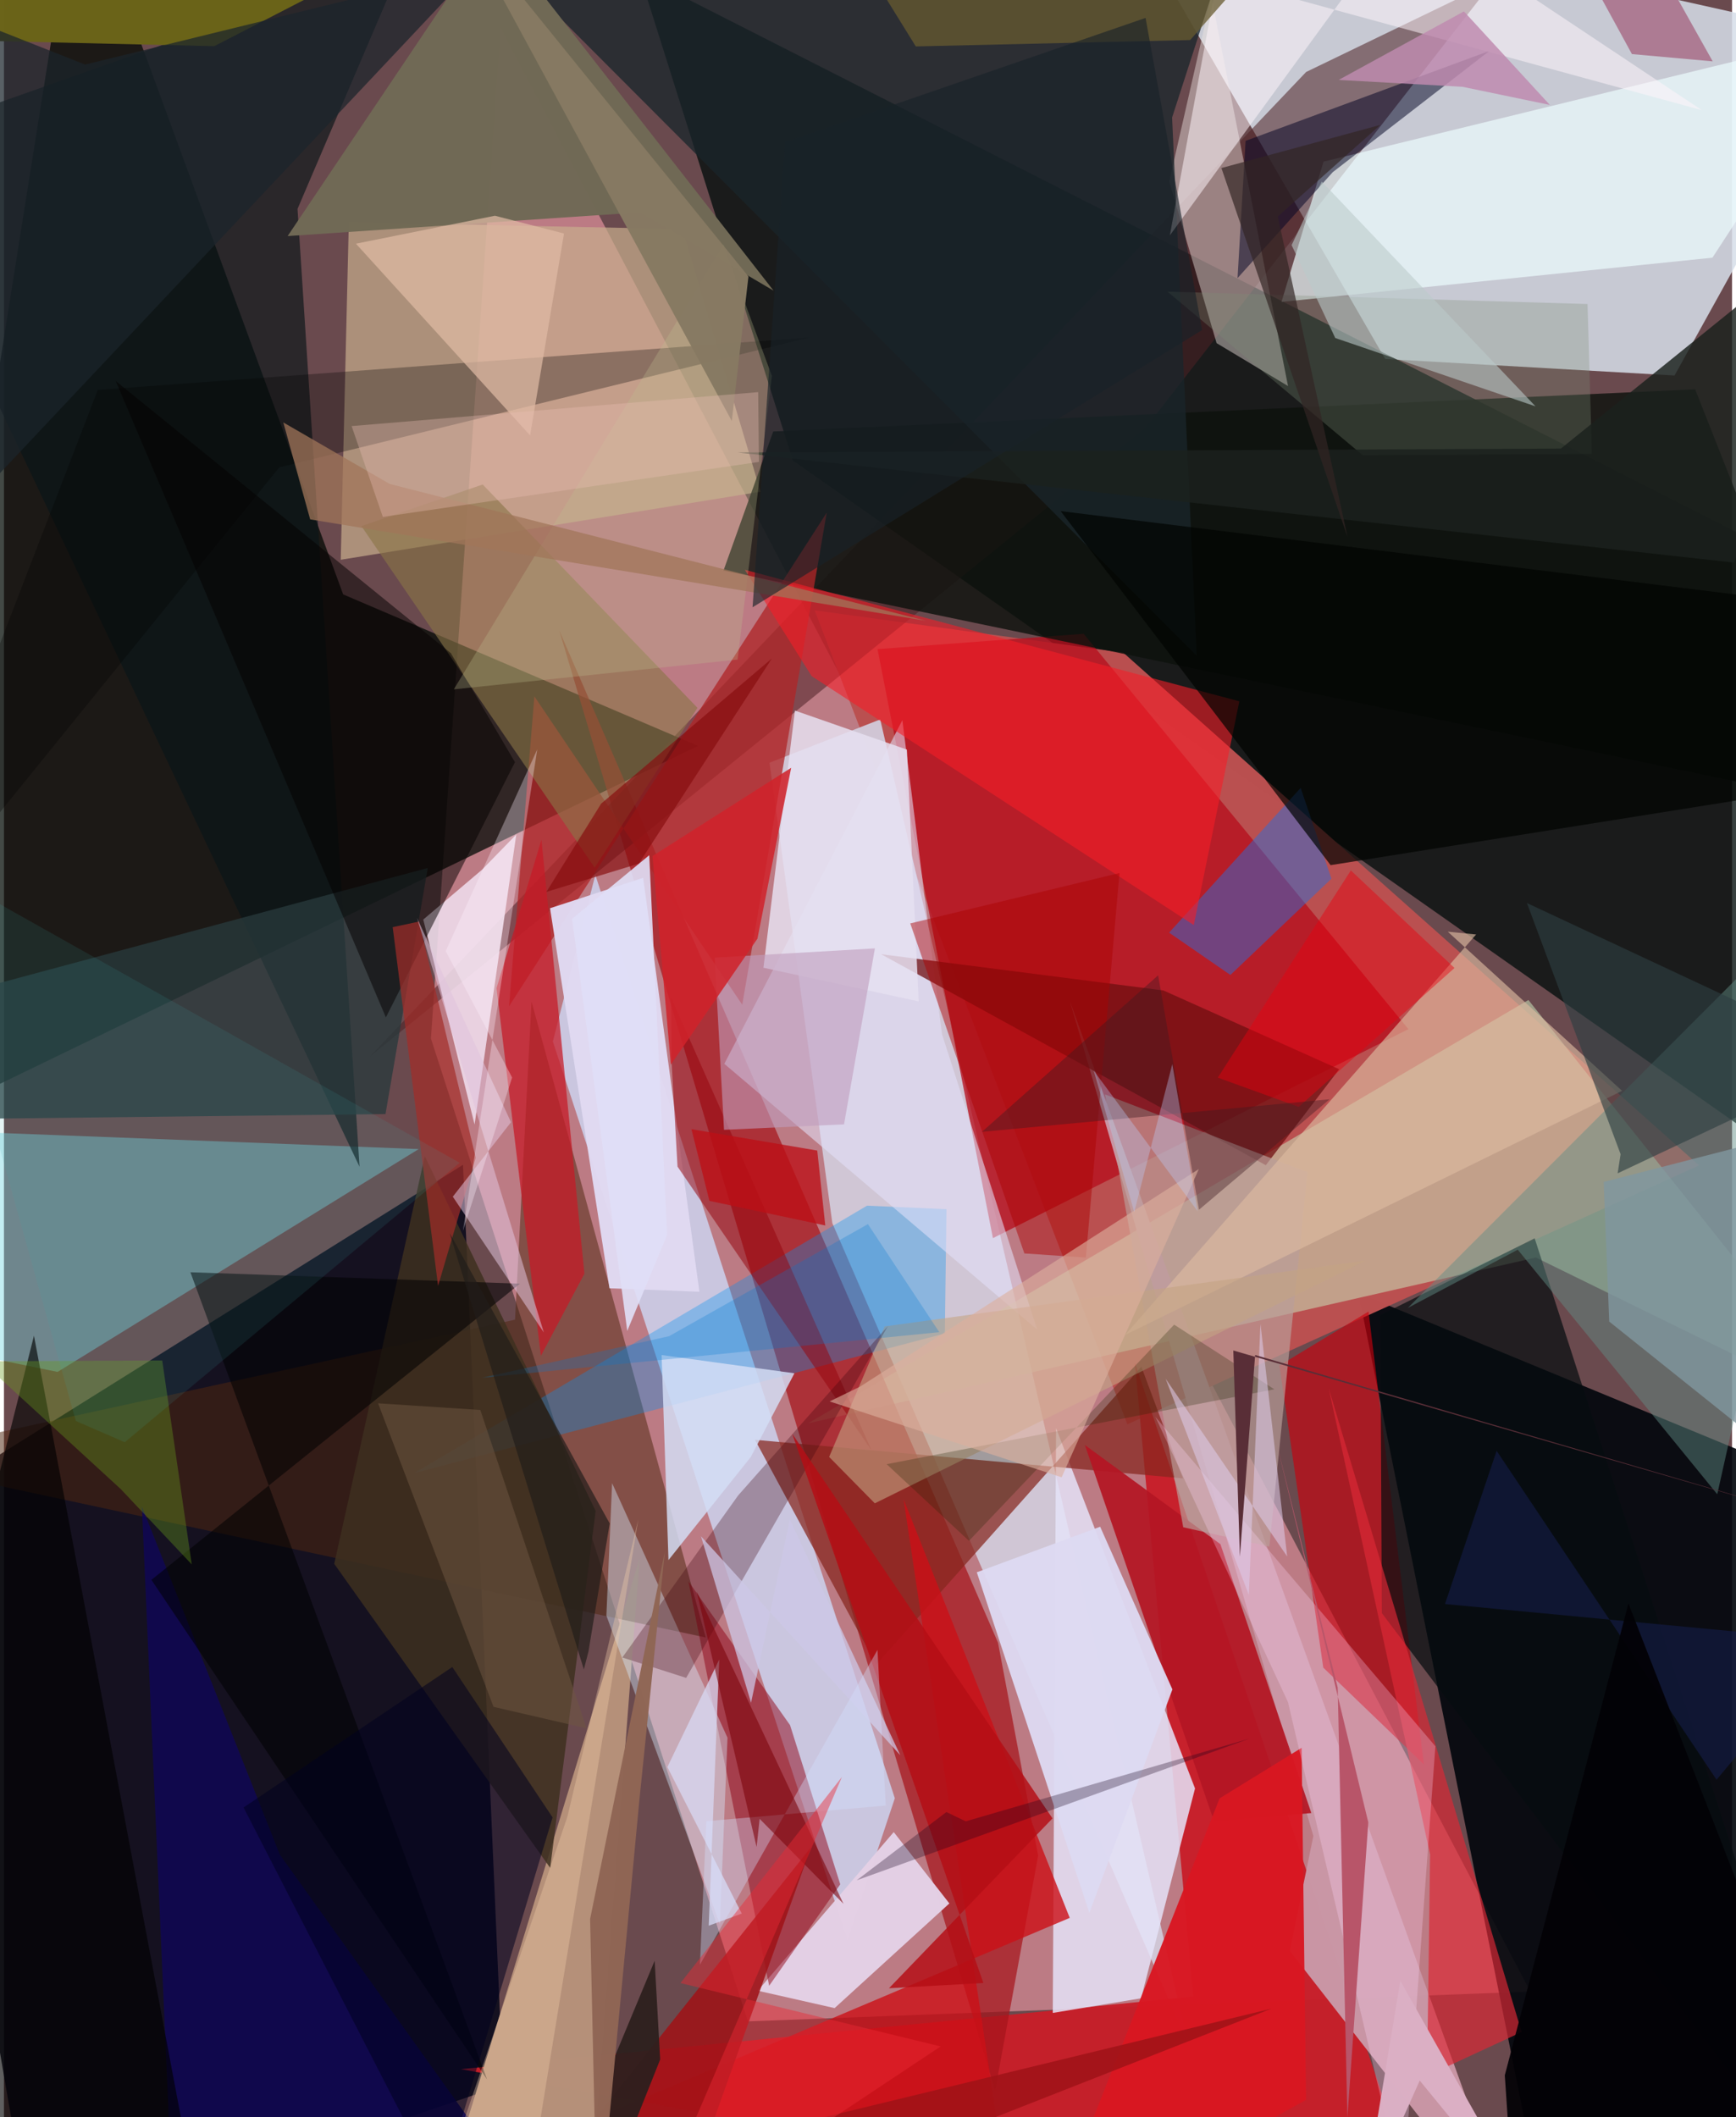 <svg xmlns="http://www.w3.org/2000/svg" width="228" height="278" viewBox="0 0 836 1024"><path fill="#6a4a4e" d="M0 0h836v1024H0z"/><path fill="#cd858f" fill-opacity=".824" d="M240.219 13.269l498.169 949.977-378.492 14.419L206.56 502.29z"/><path fill="#d6dee8" fill-opacity=".859" d="M668.21 173.627L532.043-62 898 19.632 808.178 181.62z"/><path fill="#06100f" fill-opacity=".796" d="M307.558-12.208L898 287.82v297.637l-516.369-362.76z"/><path fill="#040517" fill-opacity=".827" d="M14.077 1086l227.35-77.496-19.357-445.136-268.81 168.095z"/><path fill="#000903" fill-opacity=".737" d="M164.107 287.501l171.661 73.271L-62 553.277 35.844-62z"/><path fill="#03070c" fill-opacity=".914" d="M865.404 1053.072L747.801 1086l-92.54-460.574 209.251 86.295z"/><path fill="#ba5050" fill-opacity=".992" d="M541.517 315.671L820.033 563.66 543.49 688.887 392.2 295.203z"/><path fill="#d1c9d8" fill-opacity=".965" d="M423.911 347.957l-53.555 20.936 30.387 222.684 172.341 397.695z"/><path fill="#c81f29" fill-opacity=".961" d="M691.37 1086L547.1 659.079l28.274 306.594-354.367 35.106z"/><path fill="#c7deb7" fill-opacity=".561" d="M898 685.092L737.487 483.657 388.955 688.444l352.128-80.214z"/><path fill="#a6141b" fill-opacity=".718" d="M500.313 897.498l-19.409-102.965-212.269-489.622 210.853 706.317z"/><path fill="#cbcce8" fill-opacity=".918" d="M286.088 423.135L430.98 869.759l-22.886 68.688L265.54 503.743z"/><path fill="#b60f1d" fill-opacity=".773" d="M478.434 598.84l-55.826-284.868 99.709-7.425L679.45 497.763z"/><path fill="#4d2126" fill-opacity=".549" d="M552.398 206.808L720.409-8.89l-90.454 43.706L176.908 511.13z"/><path fill="#e5e2f8" fill-opacity=".851" d="M508.98 690.758l-1.594 282.827 42.735-7.083 26.09-101.485z"/><path fill="#c8ad8c" fill-opacity=".706" d="M366.016 237.82l-37.842-127.009-161.338-3.311-3.906 163.238z"/><path fill="#b6917a" fill-opacity=".996" d="M205.665 1086l-153.492-18.478 232.548-16.892 22.84-296.95z"/><path fill="#c996a6" fill-opacity=".984" d="M633.453 888.008l-11.405 55.56L733.12 1086 515.51 483.74z"/><path fill="#502710" fill-opacity=".522" d="M-62 705.788l401.507 86.224-84.282-307.55-7.978 153.82z"/><path fill="#0d120d" fill-opacity=".808" d="M818.16 188.297L372.14 208.7l-24.043 67.235L898 390.468z"/><path fill="#77d5e2" fill-opacity=".431" d="M200.636 555.77L25.937 663.55l-62.19-12.713 30.527-103.01z"/><path fill="#af2627" fill-opacity=".769" d="M357.165 485.965L256.6 336.8l-12.252 149.89L398.02 247.97z"/><path fill="#efe6e1" fill-opacity=".439" d="M586.641 165.967L563.728 87.81l20.358-89.465 37.11 188.37z"/><path fill="#081517" fill-opacity=".655" d="M142.02 101.047l30.003 463.259L-62 70.653l255.557-90.18z"/><path fill="#87271f" fill-opacity=".729" d="M570.392 715.033l-20.146-53.993-128.294 144.072-58.609-108.724z"/><path fill="#19252a" fill-opacity=".761" d="M247.551-12.866l341.08-3.085-23.517 72.788 11.924 260.405z"/><path fill="#e3cfe4" fill-opacity=".992" d="M401.84 971.253l-37.152-8.407 65.762-76.736 26.907 34.515z"/><path fill="#efddec" fill-opacity=".882" d="M202.847 444.761l24.832 99.11 20.162-140.246-16.582 17.04z"/><path fill="#ca000d" fill-opacity=".639" d="M686.91 853.383l-48.663-46.818L617.02 660.46l43.116-26.112z"/><path fill="#0092f1" fill-opacity=".329" d="M198.444 712.49l219.095-129.35 38.421 1.718-.785 60.099z"/><path fill="#edfdff" fill-opacity=".686" d="M826.508 124.634l-208.463 21.381 20.33-67.833L898 14.808z"/><path fill="#8f0114" fill-opacity=".494" d="M380.288 834.376l24.292 77.015-34.403 49.06-39.087-195.666z"/><path fill="#e0d9f1" fill-opacity=".976" d="M264.17 439.284l45.059-14.724 27.2 200.204-43.502-1.665z"/><path fill="#e3e1f9" fill-opacity=".565" d="M434.627 348.327l19.165 151.862L499.86 643.11 348.49 514.536z"/><path fill="#286ddb" fill-opacity=".478" d="M593.324 471.559l48.875-46.562-14.892-43.903-63.648 69.993z"/><path fill="#6f0f11" fill-opacity=".749" d="M560.9 479.043l85.031 38.098-35.483 46.437-186.093-102.057z"/><path fill="#0f0853" fill-opacity=".871" d="M66.724 728.57L82.451 1086l171.054-21.252-120.076-167.775z"/><path fill="#b41624" fill-opacity=".929" d="M588.486 746.867l43.985 130.045-47.026 4.099-62.535-182.113z"/><path fill="#060d10" fill-opacity=".714" d="M740.515 598.935l-74.676 37.151.752 144.132L898 1086z"/><path fill="#ba9e9a" fill-opacity=".678" d="M630.62 566.916l-97.985-37.606 37.861 209.371 41.671 9.34z"/><path fill="#cc1017" fill-opacity=".8" d="M480.511 1026.872L140.815 1086 515.59 927.607 435.197 725.1z"/><path fill="#f41d27" fill-opacity=".592" d="M597.646 339.194l-22.042 108.24L390.716 327l-32.307-51.41z"/><path fill="#dc2835" fill-opacity=".678" d="M640.926 671.677l93.276 311.141-45.743 21.202 1.473-107.009z"/><path fill="#010324" fill-opacity=".51" d="M642.827 83.271l75.783-58.64-117.94 43.497-3.897 66.38z"/><path fill="#c61a26" fill-opacity=".737" d="M280.806 616.034l-21.06 39.764-21.46-177.861 21.746-71.776z"/><path fill="#716a56" fill-opacity=".996" d="M137.24 114.179l170.663-11.484 64.406 37.887L236.496-33.497z"/><path fill="#618e86" fill-opacity=".467" d="M828.844 722.725L898 413.473l-218.848 219.12 53.185-28.157z"/><path fill="#d7edff" fill-opacity=".416" d="M350.033 840.5l-55.83-123.145-2.765 64.059 54.917 149.25z"/><path fill="#283a3c" fill-opacity=".765" d="M184.575 538.852l-199.86 2.3-37.613-52.083 257.936-69.268z"/><path fill="#3e301f" fill-opacity=".843" d="M286.236 730.815l-21.983 172.623L159.79 756.387l43.79-197.208z"/><path fill="#8a7447" fill-opacity=".612" d="M335.505 342.36l-49.727 77.297-112.854-165.196L231.6 234.33z"/><path fill="#000301" fill-opacity=".694" d="M641.794 418.444L898 377.63l-55.354-89.488-331.45-40.937z"/><path fill="#ddbba1" fill-opacity=".643" d="M698.494 450.63l13.7 1.34-169.823 193.695L782.81 527.599z"/><path fill="#dddaf2" fill-opacity=".949" d="M565.262 817.118L525.09 925.179 470.635 760.46l59.682-22.031z"/><path fill-opacity=".29" d="M-62 467.05L45.392 188.598l344.52-25.419-256.735 62.863z"/><path fill="#d91722" fill-opacity=".961" d="M502.636 1086l127.299-70.387-2.175-170.25-39.662 24.436z"/><path fill="#fff6fa" fill-opacity=".522" d="M677.862-42.244l143.544 95.532-234.429-64.08-22.952 124.638z"/><path fill="#d4ddf5" fill-opacity=".839" d="M321.477 754.555l-3.335-99.174 64.267 8.829-21.11 40.484z"/><path fill="#94040d" fill-opacity=".525" d="M322.716 482.36l96.974 219.113-93.835-137.23-2.823-49.605z"/><path fill="#c3a383" fill-opacity=".588" d="M426.037 641.542l232.552-31.81-237.294 117.376-22.098-22.447z"/><path fill="#ffdafd" fill-opacity=".278" d="M621.176 823.256l55.612 237.046 15.696-215.69-135.476-159.334z"/><path fill="#9f1318" fill-opacity=".867" d="M613.157 971.509l-353.164 85.67 130.422-163.718L321.806 1086z"/><path fill="#7e8f76" fill-opacity=".298" d="M766.094 147.042l2.114 72.484-110.835.677-94.497-79.147z"/><path fill="#040100" fill-opacity=".506" d="M54.083 184.29l130.681 307.785 62.447-123.442-30.988-52.673z"/><path fill="#000102" fill-opacity=".553" d="M71.341 764.12l178.306-143.255-159.445-5.516 143.492 390.377z"/><path fill="#39000b" fill-opacity=".298" d="M427.63 641.376l-97.602 170.157-30.875-9.864 56.016-78.358z"/><path fill="#dfbaa4" fill-opacity=".725" d="M237.525 104.345l-67.24 13.524 84.24 92.725 16.412-97.646z"/><path fill="#1b211d" fill-opacity=".827" d="M355.047 218.853l398.182-1.908L898 99.976l-60.999 172.136z"/><path fill-opacity=".627" d="M14.516 646.036l77.217 410.698L9.297 1086l-55.21-199.213z"/><path fill="#2c1f1d" fill-opacity=".937" d="M314.792 948.357l-21.108 50.661-4.158 67.208 27.939-70.125z"/><path fill="#b50e15" fill-opacity=".835" d="M473.813 959.108L381.324 693.42l125.931 186.074-79.104 82.14z"/><path fill="#e6e0f0" fill-opacity=".847" d="M367.415 468.058l75.119 16.299-5.71-121.797-54.186-18.884z"/><path fill="#a22d29" fill-opacity=".702" d="M200.771 445.729l-12.717 2.706 21.96 173.502 18.227-61.95z"/><path fill="#a00" fill-opacity=".463" d="M493.647 606.242l29.752 2.001 16.263-185.989-101.215 24.37z"/><path fill="#6b6419" fill-opacity=".996" d="M160.736-8.082l-58.98 30.42L-62 18.515v-78.182z"/><path fill="#b85569" d="M645.222 816.24l4.69 207.986 10.12-142.792-44.592-184.348z"/><path fill="#bfbf8e" fill-opacity=".29" d="M348.047 118.356l-130.42 215.055 137.271-14.408 16.615-137.183z"/><path fill="#e0c2dd" fill-opacity=".545" d="M199.819 443.974l61.35 200.473-44.028-65.658 28.15-36.007z"/><path fill="#1f2400" fill-opacity=".263" d="M466.853 745.246L427.03 708.17l187.534-36.223-48.46-31.261z"/><path fill="#2d3f42" fill-opacity=".631" d="M782.087 558.24l-1.436 9.248L898 512.163l-161.232-75.401z"/><path fill="#932b51" fill-opacity=".494" d="M739.402-62l45.574 17.391 41.665 74.287-39.07-3.513z"/><path fill="#c09dbd" fill-opacity=".6" d="M343.82 463.176l4.525 83.272 58.054-2.635 14.947-85.115z"/><path fill="#cdc8e7" fill-opacity=".741" d="M337.207 743.05l24.212 80.514 18.75-88.607 53.44 113.96z"/><path fill="#cf232b" fill-opacity=".871" d="M364.52 453.988l-41.892 60.917-8.879-100.868 67.082-42.687z"/><path fill="#00001e" fill-opacity=".533" d="M115.912 874.212l95.092 184.974 54.413-180.166-48.524-72.752z"/><path fill="#1b252b" fill-opacity=".725" d="M-15.119 242.857L227.605-14.981 39.249 31.229-62-8.804z"/><path fill="#d7d7f2" fill-opacity=".765" d="M340.954 931.384l5.093-128.783-25.103 52.057 35.993 70.867z"/><path fill="#e8010e" fill-opacity=".447" d="M651.581 421l-64.354 100.207 39.142 14.165 75.37-67.202z"/><path fill="#699c1b" fill-opacity=".369" d="M56.466 720.172l34.376 36.474-14.28-98.634-87.413.41z"/><path fill="#3e1a21" fill-opacity=".4" d="M641.314 531.672l-168.195 15.765 85.238-75.717 19.777 113.376z"/><path fill="#bacaca" fill-opacity=".584" d="M740.937 196.547L637.52 87.818l-14.59 30.741 21.115 44.927z"/><path fill="#80969f" fill-opacity=".804" d="M898 539.707L773.895 571.68l2.687 67.52L898 736.405z"/><path fill="#6f5641" fill-opacity=".525" d="M180.994 678.736l49.456 3.218 51.406 153.995-45.015-10.407z"/><path fill="#685a2f" fill-opacity=".745" d="M573.85 19.373L645.354-62H388.812l52.306 84.449z"/><path fill="#d4e0fe" fill-opacity=".365" d="M422.587 797.99l4 75.298-86.789 7.565-3.104 69.42z"/><path fill="#a1755a" fill-opacity=".741" d="M186.604 234.063l-51.46-29.736 12.994 46.882 298.011 49.059z"/><path fill="#870d0e" fill-opacity=".671" d="M371.513 318.461l-64.38 99.233-44.718 13.684 26.483-42.67z"/><path fill="#7b0209" fill-opacity=".584" d="M364.11 893.32l-29.016-123.654 71.057 151.166-40.577-41.129z"/><path fill="#047ace" fill-opacity=".267" d="M321.753 646.278l96.205-54.21 34.532 52.253-221.182 22.061z"/><path fill="#decbe8" fill-opacity=".569" d="M561.983 666.846l58.802 85.976-12.928-112.496-5.623 131.08z"/><path fill="#151d49" fill-opacity=".604" d="M697.128 775.814l24.986-74.11L828.498 860.8l56.243-67.228z"/><path fill="#192229" fill-opacity=".627" d="M377.822 68.774l-15.664 224.95 217.476-134.09-27.356-150.97z"/><path fill="#592e37" d="M898 740.962l-303.278-87.78 3.186 99.733 7.38-97.551z"/><path fill="#dcb09d" fill-opacity=".616" d="M414.258 670.613l163.79-105.188-66.366 149.087-112.263-36.689z"/><path fill="#3fa8aa" fill-opacity=".125" d="M-41.124 415.306l261.58 147.1L58.435 697.56l-23.671-10.289z"/><path fill="#daafc4" fill-opacity=".992" d="M675.533 958.063l66.658 118.172-57.28-69.942-27.797 62.368z"/><path fill="#322524" fill-opacity=".686" d="M649.98 259.745l-33.724-155.011 49.603-44.317-76.892 20.857z"/><path fill="#8f6655" fill-opacity=".984" d="M307.398 870.656L287.09 1086l-3.523-157.854 36.164-177.787z"/><path fill="#bbccf8" fill-opacity=".365" d="M546.788 586.217l18.424-71.548 12.228 71.126-50.266-68.008z"/><path fill="#15001c" fill-opacity=".302" d="M412.545 909.424l43.373-33 9.374 4.49 137.193-39.998z"/><path fill="#be8aaf" fill-opacity=".839" d="M645.672 38.665l59.916 3.313 42.281 8.78L706.29 5.51z"/><path fill="#f1cdab" fill-opacity=".361" d="M249.547 1086l57.295-351.033-34.329 143.937-54.446 159.879z"/><path fill="#bc0f16" fill-opacity=".769" d="M341.287 580.825l-8.697-34.681 60.86 10.34 3.88 36.243z"/><path fill="#877962" fill-opacity=".98" d="M360.166 133.742l-144.02-177.83L208.053-62l144.059 265.618z"/><path fill="#ec2934" fill-opacity=".447" d="M405.392 859.446L308.31 1086l144.835-96.21-125.867-30.649z"/><path fill="#ecbeb7" fill-opacity=".337" d="M183.288 250l-15.103-43.92 196.681-16.424.374 33.757z"/><path fill="#fff4ff" fill-opacity=".329" d="M257.989 362.463L222.04 595.402l23.79-74.245-32.117-61.146z"/><path fill="#211c19" fill-opacity=".682" d="M280.535 807.442l-64.893-211.03 77.403 140.441-10.294 62.005z"/><path fill="#030206" fill-opacity=".933" d="M877.36 1010.491l-91.491-234.947-59.809 228.221 5.58 82.235z"/><path fill="#e0dff7" fill-opacity=".906" d="M301.53 643.723l-26.68-199.321 37.322-30.76 8.64 183.637z"/></svg>
